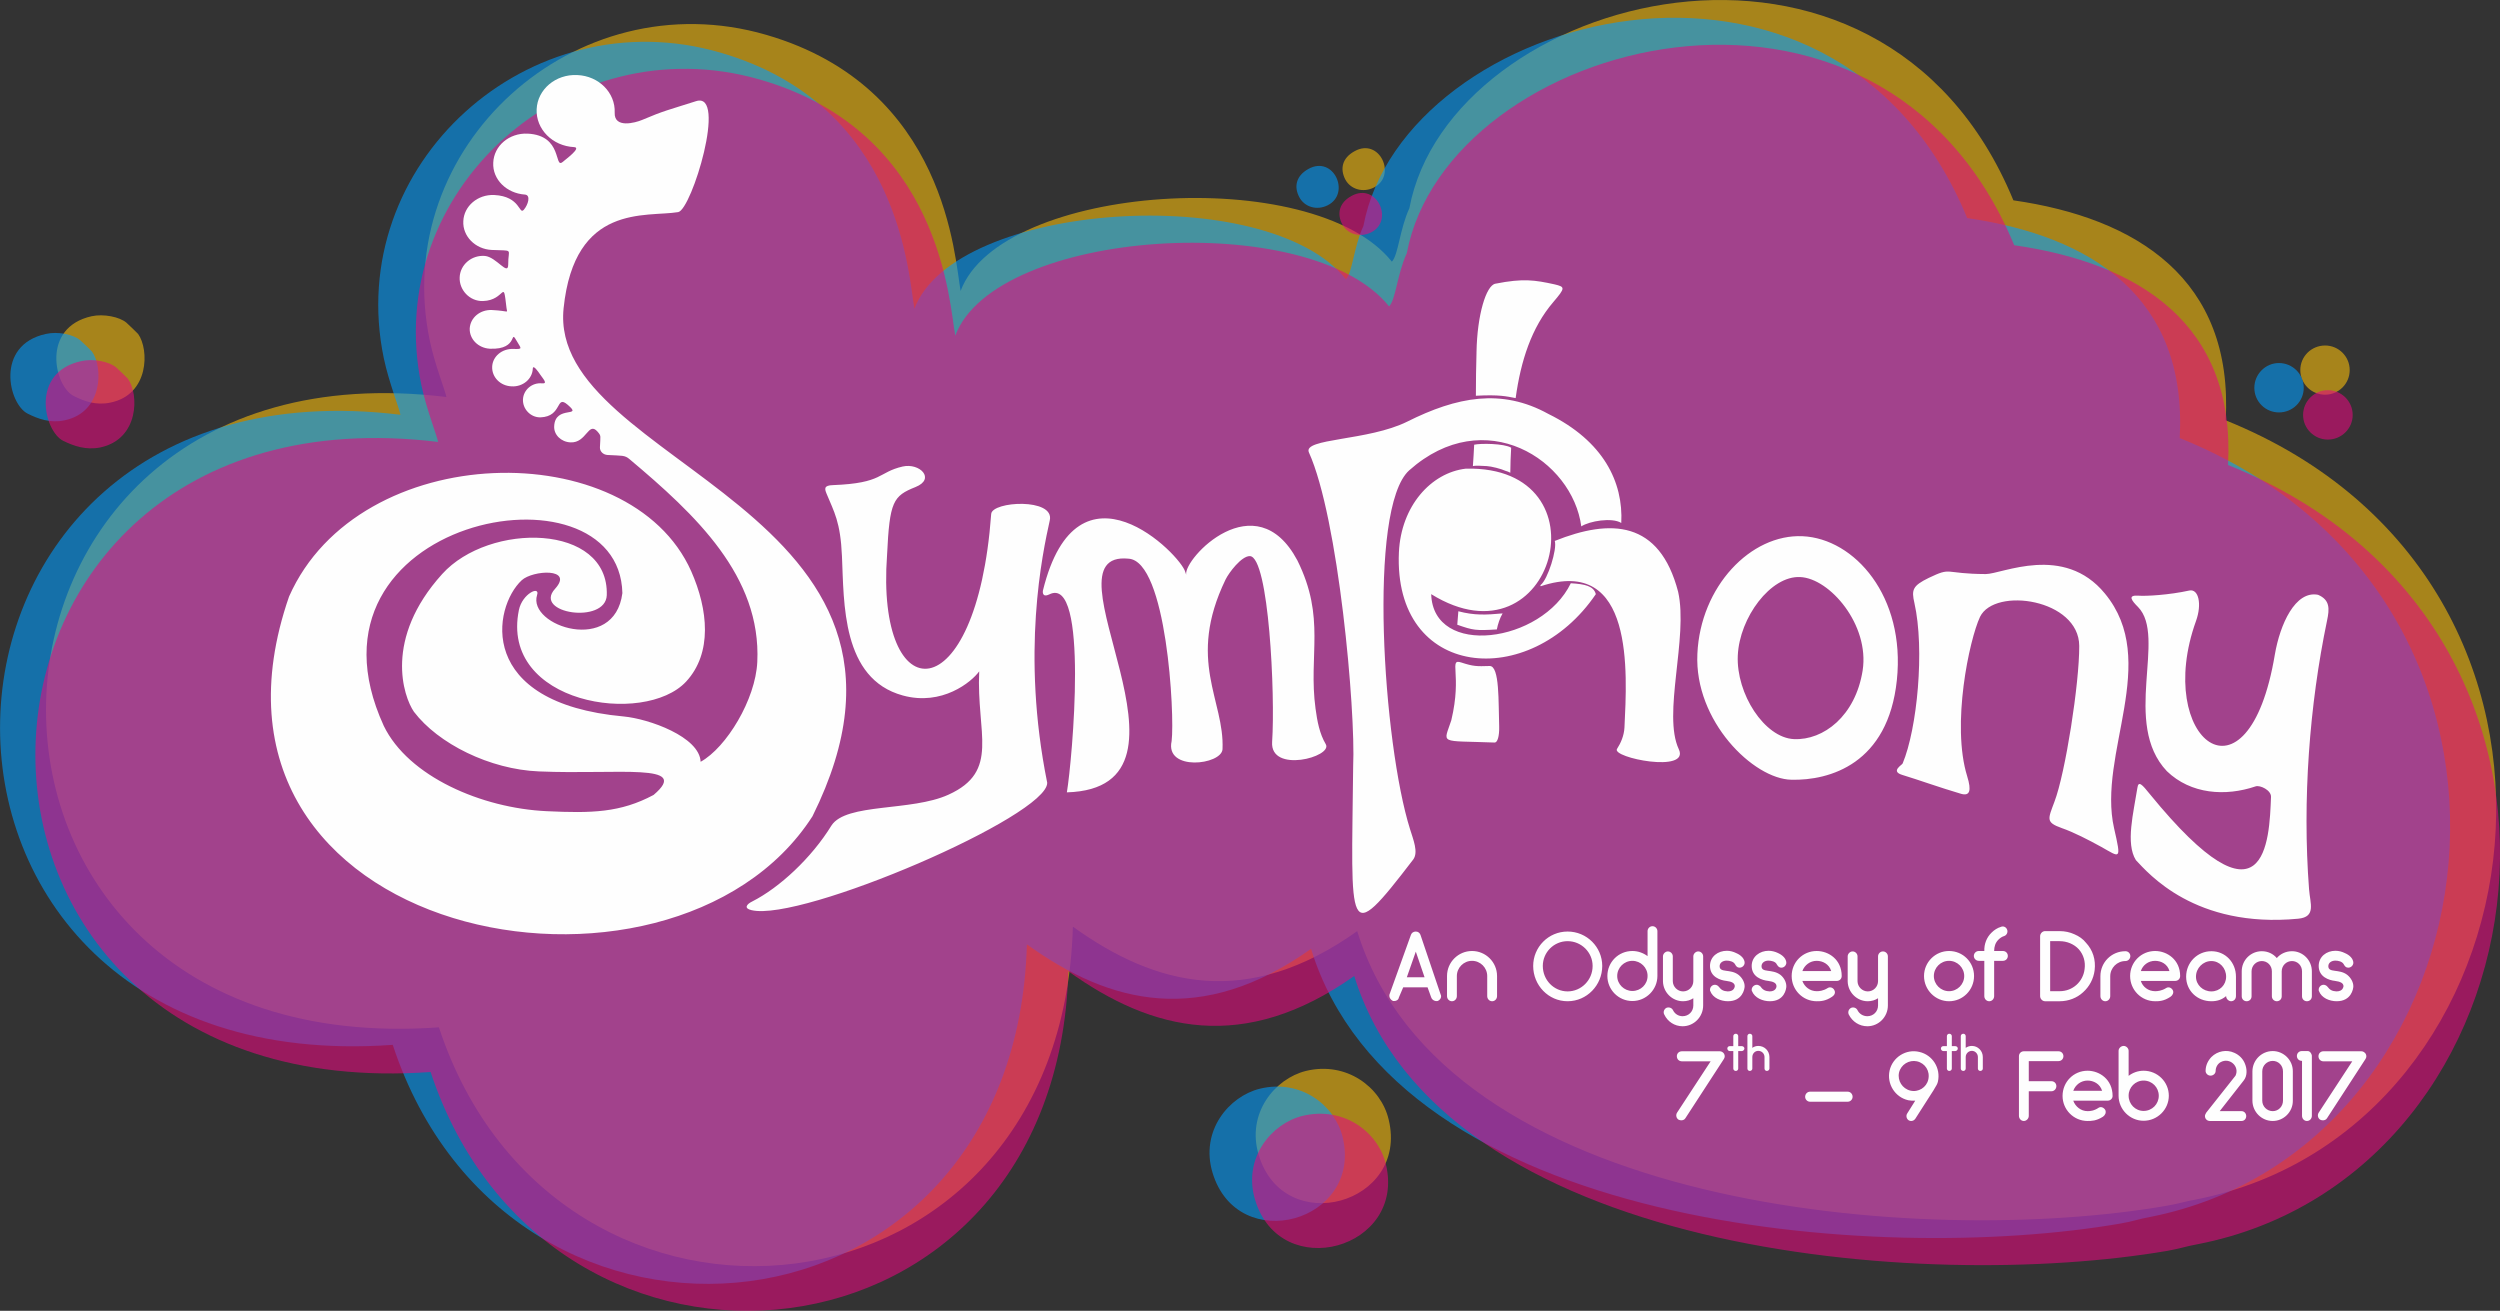 <?xml version="1.0" encoding="UTF-8"?>
<!DOCTYPE svg PUBLIC "-//W3C//DTD SVG 1.1//EN" "http://www.w3.org/Graphics/SVG/1.1/DTD/svg11.dtd">
<!-- Creator: CorelDRAW X7 -->
<svg xmlns="http://www.w3.org/2000/svg" xml:space="preserve" width="11.693in" height="6.131in" version="1.1" style="shape-rendering:geometricPrecision; text-rendering:geometricPrecision; image-rendering:optimizeQuality; fill-rule:evenodd; clip-rule:evenodd"
viewBox="0 0 11693 6131"
 xmlns:xlink="http://www.w3.org/1999/xlink">
 <rect x="0" y="0" width="11693" height="6131" fill="#333333" stroke="none"/>
 <defs>
  <style type="text/css">
   <![CDATA[
    .fil3 {fill:#FEFEFE}
    .fil4 {fill:#FEFEFE;fill-rule:nonzero}
    .fil0 {fill:#FCC00B;fill-opacity:0.58}
    .fil2 {fill:#E5097F;fill-opacity:0.58}
    .fil1 {fill:#009DFF;fill-opacity:0.58}
   ]]>
  </style>
 </defs>
 <g id="Layer_x0020_1">
  <g id="_390778499072">
   <path class="fil0" d="M2053 4805c548,1664 2912,1438 2965,-471 390,281 817,386 1330,21 402,1307 2649,1481 3783,1285 55,-9 90,-21 141,-30 1648,-326 2029,-2882 138,-3644 37,-662 -417,-946 -993,-1029 -625,-1515 -2638,-962 -2825,37 -45,97 -52,220 -82,250 -367,-462 -1831,-364 -2017,137 -28,-146 -61,-952 -909,-1198 -894,-260 -1762,524 -1574,1429 24,115 73,236 78,265 -2437,-297 -2544,3127 -35,2948zm8822 -3189c63,0 115,51 115,115 0,64 -52,115 -115,115 -64,0 -116,-51 -116,-115 0,-64 52,-115 116,-115zm-4539 -909c-59,32 -69,83 -44,132 24,46 83,64 134,38 109,-55 27,-235 -90,-170zm-5907 772c-239,53 -174,329 -84,373 49,25 105,45 171,31 183,-37 182,-249 130,-321 -2,-3 -46,-45 -55,-53 -32,-27 -106,-42 -162,-30zm5679 3530c-145,36 -279,198 -221,392 118,395 704,230 608,-165 -36,-151 -197,-273 -387,-227z"/>
   <path class="fil1" d="M1837 4887c548,1665 2913,1439 2966,-470 390,281 816,385 1329,21 403,1307 2649,1481 3784,1285 55,-9 89,-22 140,-31 1648,-325 2030,-2881 139,-3643 36,-663 -418,-946 -994,-1029 -625,-1515 -2637,-962 -2824,37 -45,97 -52,220 -82,249 -367,-461 -1831,-364 -2018,138 -28,-147 -60,-952 -908,-1198 -895,-260 -1762,524 -1574,1429 24,114 73,236 78,265 -2437,-297 -2544,3126 -36,2947zm8822 -3189c64,0 116,52 116,116 0,64 -52,115 -116,115 -63,0 -115,-51 -115,-115 0,-64 52,-116 115,-116zm-4539 -908c-58,32 -69,83 -43,132 24,46 82,64 133,38 109,-55 28,-235 -90,-170zm-5906 772c-239,53 -174,329 -84,373 48,24 105,45 171,31 182,-37 182,-250 129,-322 -1,-2 -46,-45 -54,-52 -32,-28 -106,-43 -162,-30zm5679 3530c-146,36 -280,198 -222,392 118,395 704,230 609,-165 -37,-151 -197,-273 -387,-227z"/>
   <path class="fil2" d="M2014 5014c551,1664 2929,1438 2983,-471 392,281 821,386 1337,22 405,1306 2665,1481 3806,1285 55,-10 90,-22 141,-31 1658,-325 2042,-2881 140,-3644 36,-662 -420,-945 -1000,-1028 -629,-1516 -2653,-963 -2841,37 -45,97 -52,219 -83,249 -369,-461 -1842,-364 -2029,137 -28,-146 -61,-952 -914,-1198 -900,-259 -1772,525 -1583,1430 24,114 73,236 78,265 -2451,-297 -2559,3126 -35,2947zm8874 -3189c64,0 116,52 116,116 0,63 -52,115 -116,115 -64,0 -116,-52 -116,-115 0,-64 52,-116 116,-116zm-4566 -909c-59,32 -70,84 -44,133 24,46 83,64 135,38 109,-55 27,-235 -91,-171zm-5942 773c-240,52 -175,328 -84,373 49,24 106,44 172,31 183,-38 183,-250 130,-322 -1,-2 -46,-45 -54,-52 -33,-28 -107,-43 -164,-30zm5713 3530c-146,35 -281,198 -223,392 119,395 708,230 612,-166 -36,-151 -198,-272 -389,-226z"/>
   <path class="fil3" d="M8431 2508c243,11 482,281 441,673 -41,392 -314,470 -493,466 -178,-3 -455,-275 -440,-589 14,-315 250,-561 492,-550zm-6030 -876c47,2 35,-3 19,-32 -41,-71 13,37 -129,31 -54,-3 -96,-45 -94,-95 3,-50 48,-88 103,-86 85,4 72,18 69,-10 -17,-144 -3,-35 -110,-32 -63,2 -112,-53 -109,-111 2,-58 55,-105 118,-100 54,5 109,96 109,40 -1,-77 30,-63 -78,-68 -76,-4 -136,-64 -132,-135 3,-70 67,-125 144,-122 125,6 116,95 139,69 20,-23 34,-69 5,-71 -86,-6 -152,-71 -148,-149 3,-79 75,-140 161,-136 165,8 123,165 163,133 15,-13 91,-68 54,-70 -101,-5 -179,-84 -175,-177 4,-93 89,-165 190,-160 101,4 179,83 175,176 -3,75 97,47 128,34 103,-44 125,-47 253,-88 147,-46 -21,508 -84,519 -149,25 -485,-44 -536,450 -76,737 1880,935 1164,2376 -660,1027 -3006,584 -2448,-1028 327,-739 1595,-761 1881,-118 79,179 100,382 -24,516 -195,210 -872,104 -782,-335 16,-77 100,-115 85,-70 -46,145 362,281 399,-9 -15,-644 -1562,-353 -1116,621 115,237 458,385 762,399 210,10 345,7 500,-76 179,-152 -165,-94 -536,-110 -230,-9 -472,-130 -585,-279 -49,-71 -142,-341 132,-644 220,-244 781,-238 770,99 -6,137 -347,85 -242,-30 90,-99 -104,-88 -156,-40 -135,126 -215,574 477,637 118,11 355,95 360,212 121,-67 257,-292 265,-467 19,-401 -289,-689 -597,-948 -23,-20 -35,-16 -103,-20 -21,-1 -37,-17 -36,-36 2,-55 7,-52 -11,-73 -44,-50 -51,54 -127,50 -44,-2 -78,-36 -76,-75 4,-102 138,-37 63,-101 -57,-49 -23,55 -127,59 -47,1 -84,-40 -82,-84 2,-44 42,-80 90,-75 27,2 5,-20 -10,-42 -8,-12 -33,-48 -34,-27 -2,49 -47,86 -99,83 -53,-2 -93,-43 -91,-92 2,-48 46,-85 99,-83zm3721 484c138,305 219,1205 207,1468 -8,777 -37,851 281,436 25,-34 0,-93 -15,-142 -125,-397 -200,-1501 -4,-1678 354,-315 764,-48 805,262 38,-25 144,-43 187,-16 10,-191 -83,-383 -341,-510 -219,-121 -428,-80 -660,36 -183,91 -490,77 -460,144zm1225 612c-136,280 -644,349 -653,51 575,356 833,-603 162,-587 -163,19 -303,175 -313,391 -27,594 612,651 921,196 -10,-38 -50,-47 -117,-51zm-441 -1082c-2,67 -3,136 -3,205 110,-6 144,3 186,11 24,-174 74,-330 176,-449 57,-67 56,-71 6,-83 -92,-20 -146,-29 -277,-3 -43,8 -85,146 -88,319zm366 884c262,-105 490,-96 577,238 48,214 -74,572 3,736 54,114 -315,40 -289,-1 18,-28 33,-62 35,-101 12,-255 48,-806 -392,-660 -1,-3 -2,-4 0,-6 33,-25 78,-168 66,-206zm-244 339c-13,22 -22,50 -27,75 -99,6 -111,4 -185,-22 1,-15 3,-40 5,-63 76,20 129,17 207,10zm-16 530c1,45 -8,74 -21,74 -264,-10 -240,10 -203,-104 52,-217 -15,-291 48,-270 55,18 71,18 131,16 48,-2 41,171 45,284zm-117 -1319c-1,33 -4,66 -6,100 18,-4 46,0 65,0 21,1 68,13 87,22 8,2 15,5 23,9 0,-38 2,-77 4,-117 -33,-20 -144,-21 -173,-14zm3105 759c136,139 -77,544 135,768 112,108 274,119 415,71 21,-7 73,18 72,49 -8,205 -22,654 -566,-12 -37,-46 -54,-65 -59,-30 -18,116 -56,260 -7,338 58,61 276,320 759,274 85,-8 56,-71 51,-137 -32,-419 2,-863 84,-1257 12,-56 14,-97 -42,-121 -107,-21 -178,139 -202,279 -125,749 -567,395 -369,-156 29,-80 12,-152 -31,-143 -95,21 -203,27 -240,24 -50,-3 -30,23 0,53zm-5092 -59c186,-93 107,775 82,926 700,-21 -134,-1134 288,-1093 179,10 217,731 202,853 -32,143 234,112 238,38 10,-229 -169,-414 14,-793 16,-33 75,-111 114,-110 89,4 119,650 104,869 -10,149 285,70 251,11 -29,-49 -40,-107 -48,-167 -34,-251 49,-423 -85,-693 -195,-366 -533,-8 -520,67l-4 -12c-19,-79 -504,-572 -666,86 0,0 -7,36 30,18zm4046 40c49,217 13,589 -55,751 -3,7 -57,36 -3,53 82,25 172,58 277,89 40,11 49,-14 28,-82 -75,-242 10,-639 60,-746 69,-141 463,-83 464,136 1,174 -65,596 -116,729 -30,81 -42,96 34,123 55,19 125,55 185,88 89,50 95,66 60,-87 -79,-348 219,-781 -43,-1098 -192,-234 -482,-91 -557,-91 -201,-1 -156,-35 -267,18 -76,37 -81,56 -67,117zm-5088 -511c35,85 65,131 72,292 10,218 -2,574 285,652 183,50 321,-63 357,-113 -14,289 99,467 -144,577 -173,79 -478,38 -547,144 -94,153 -244,291 -370,355 -29,14 -40,33 -4,41 234,56 1387,-441 1383,-596 -123,-608 -22,-1073 12,-1227 24,-106 -270,-90 -274,-30 -68,936 -541,926 -487,191 12,-250 28,-275 133,-317 95,-38 20,-114 -60,-96 -117,27 -90,78 -326,87 -44,1 -39,18 -30,40zm4554 390c138,6 325,223 292,437 -34,214 -184,327 -321,321 -138,-6 -271,-212 -263,-391 8,-178 154,-374 292,-367z"/>
   <path class="fil4" d="M6738 4651l-94 -278c-3,-9 -11,-16 -22,-16 -12,0 -20,7 -23,16l-100 278c-3,11 3,25 17,31 2,0 2,0 5,0 11,0 20,-6 22,-17l20 -47 114 0 17 47c5,14 20,19 30,17 14,-6 20,-20 14,-31zm-158 -80l42 -120 41 120 -83 0zm305 -123c-64,0 -117,52 -117,117l0 94c0,13 10,24 23,24 13,0 23,-11 23,-24l0 -94c0,-39 32,-71 71,-71 39,0 71,32 71,71l0 94c0,13 10,24 23,24 13,0 23,-11 23,-24l0 -94c0,-65 -53,-117 -117,-117zm447 235c90,0 162,-75 162,-165 0,-88 -72,-161 -162,-161 -90,0 -161,73 -161,161 0,90 71,165 161,165zm0 -281c64,0 117,52 117,116 0,66 -53,119 -117,119 -64,0 -116,-53 -116,-119 0,-64 52,-116 116,-116zm303 46c-65,0 -117,52 -117,117 0,64 52,117 117,117 64,0 117,-53 117,-117 0,0 0,-1 0,-1l0 -209c0,-12 -10,-23 -23,-23 -13,0 -23,11 -23,23l0 117c-20,-15 -45,-24 -71,-24zm0 187c-39,0 -71,-32 -71,-70 0,-39 32,-71 71,-71 39,0 71,32 71,70l0 1c0,0 0,0 0,0 0,39 -32,70 -71,70zm308 -185c-12,0 -23,11 -23,23l0 116c0,26 -21,48 -48,48 -26,0 -48,-22 -48,-48l0 -116c0,-12 -10,-23 -23,-23 -12,0 -23,11 -23,23l0 116c0,0 0,0 0,1 1,51 43,93 94,93 18,0 34,-5 48,-14l0 34c0,28 -22,50 -50,50 -19,0 -36,-10 -45,-28 -5,-11 -19,-16 -31,-11 -11,6 -16,20 -10,31 16,34 49,55 86,55 53,0 96,-44 96,-97l0 -230c0,-12 -10,-23 -23,-23zm189 110c-38,-30 -89,-8 -89,-41 0,-16 15,-26 33,-26 13,0 32,4 39,17 5,9 10,16 21,16 13,0 23,-10 24,-22 0,-29 -34,-44 -39,-46 -14,-7 -29,-11 -44,-11 -42,0 -79,27 -79,71 0,52 49,67 77,70 23,3 39,9 39,25 -1,4 -3,24 -33,24 -20,-1 -31,-7 -42,-22 -4,-5 -11,-9 -18,-9 -13,0 -23,11 -23,23 0,2 0,5 1,6 12,33 50,48 83,48 68,0 78,-57 78,-70 0,-19 -11,-39 -28,-53zm196 0c-39,-30 -89,-8 -89,-41 0,-16 15,-26 32,-26 13,0 33,4 39,17 6,9 10,16 22,16 12,0 22,-10 23,-22 0,-29 -34,-44 -38,-46 -14,-7 -30,-11 -45,-11 -41,0 -79,27 -79,71 0,52 49,67 78,70 22,3 38,9 38,25 0,4 -3,24 -32,24 -20,-1 -32,-7 -42,-22 -5,-5 -12,-9 -18,-9 -13,0 -24,11 -24,23 0,2 0,5 1,6 13,33 51,48 84,48 68,0 77,-57 77,-70 0,-19 -10,-39 -27,-53zm169 -112c-65,0 -117,52 -117,117 0,65 52,118 117,118 17,0 41,0 72,-21 11,-7 17,-19 11,-30 -5,-12 -20,-18 -31,-11 -22,14 -41,15 -52,15 -31,0 -57,-20 -67,-48l161 0c13,0 23,-10 23,-23 0,-76 -60,-117 -117,-117zm0 46c28,0 58,15 68,48l-135 0c10,-28 36,-48 67,-48zm310 -44c-13,0 -23,11 -23,23l0 116c0,26 -21,48 -48,48 -26,0 -48,-22 -48,-48l0 -116c0,-12 -10,-23 -23,-23 -12,0 -23,11 -23,23l0 116c0,0 0,0 0,1 1,51 43,93 94,93 18,0 34,-5 48,-14l0 34c0,28 -22,50 -50,50 -19,0 -37,-10 -46,-28 -5,-11 -19,-16 -30,-11 -12,6 -16,20 -11,31 17,34 50,55 87,55 53,0 96,-44 96,-97l0 -230c0,-12 -10,-23 -23,-23zm309 233c65,0 117,-53 117,-118 0,-65 -52,-117 -117,-117 -64,0 -117,52 -117,117 0,65 53,118 117,118zm0 -189c39,0 71,32 71,71 0,39 -32,71 -71,71 -39,0 -71,-32 -71,-71 0,-39 32,-71 71,-71zm252 -46l-41 0c0,-21 6,-39 20,-53 8,-8 17,-14 27,-17 12,-4 18,-18 14,-29 -4,-13 -18,-19 -29,-14 -17,5 -32,15 -44,27 -23,22 -35,53 -34,86l-26 0c-12,0 -23,10 -23,23 0,13 11,23 23,23l26 0 0 165c0,13 10,24 23,24 13,0 23,-11 23,-24l0 -165 41 0c13,0 23,-10 23,-23 0,-13 -10,-23 -23,-23l0 0zm266 235c40,0 80,-15 109,-42 30,-27 49,-63 54,-103 3,-24 1,-48 -6,-70 -7,-22 -19,-42 -34,-58 -14,-18 -33,-31 -54,-40 -22,-10 -45,-15 -70,-15l-68 0c-12,0 -23,11 -23,24l0 280c0,13 11,24 23,24l69 0zm-45 -47l0 -234 44 0c35,0 68,14 90,38 22,25 32,58 27,93 -7,59 -56,103 -116,103l-45 0zm352 -187c-65,0 -117,52 -117,117l0 93c0,13 10,24 23,24 13,0 23,-11 23,-24l0 -93c0,-39 32,-71 71,-71 13,0 23,-11 23,-23 0,-13 -10,-23 -23,-23zm139 -1c-65,0 -117,52 -117,117 0,65 52,118 117,118 17,0 41,0 72,-21 10,-7 16,-19 11,-30 -6,-12 -20,-18 -31,-11 -22,14 -42,15 -52,15 -32,0 -58,-20 -67,-48l160 0c14,0 24,-10 24,-23 0,-76 -61,-117 -117,-117zm0 46c28,0 58,15 67,48l-134 0c9,-28 35,-48 67,-48zm263 -45c-66,0 -118,53 -118,119 0,66 52,115 118,115 27,0 49,-7 69,-24l0 0c0,14 13,24 23,24 13,0 23,-10 23,-24l0 -91c0,-66 -49,-119 -115,-119zm0 188c-39,0 -72,-30 -72,-69 0,-40 33,-73 72,-73 39,0 69,33 69,73 0,39 -30,69 -69,69zm470 -94c0,-52 -42,-94 -93,-94 -28,0 -54,12 -71,32 -17,-20 -42,-32 -70,-32 -52,0 -94,42 -94,94l0 117c0,13 10,23 23,23 13,0 23,-10 23,-23l0 -117c0,-27 22,-48 48,-48 26,0 47,21 47,48l0 117c0,13 11,23 23,23 13,0 23,-10 23,-23l0 -117c0,-27 22,-48 48,-48 26,0 47,21 47,48 0,1 0,1 0,1 0,1 0,2 0,3l0 113c0,13 10,23 23,23 13,0 23,-10 23,-23l0 -113c0,-1 0,-2 0,-3 0,0 0,0 0,-1zm166 17c-38,-30 -89,-8 -89,-41 0,-16 15,-26 33,-26 13,0 32,4 39,17 5,9 10,16 21,16 13,0 23,-10 24,-22 0,-29 -34,-44 -39,-46 -14,-7 -29,-11 -45,-11 -41,0 -78,27 -78,71 0,52 49,67 77,70 22,3 39,9 39,25 -1,4 -3,24 -33,24 -20,-1 -31,-7 -42,-22 -4,-5 -11,-9 -18,-9 -13,0 -23,11 -23,23 0,2 0,5 1,6 12,33 50,48 83,48 68,0 78,-57 78,-70 0,-19 -11,-39 -28,-53z"/>
   <path class="fil4" d="M8064 4929c-4,-7 -12,-12 -20,-12l-177 0c-14,0 -24,10 -24,23 0,14 10,24 24,24l134 0 -157 240c-7,11 -4,26 7,33 4,2 9,3 13,3 7,0 15,-3 19,-10l180 -277 0 0c5,-8 5,-16 1,-24zm83 -36l-17 0 0 -47c0,-6 -5,-11 -11,-11 -7,0 -12,5 -12,11l0 47 -17 0c-6,0 -11,5 -11,11 0,6 5,12 11,12l17 0 0 82c0,6 5,11 12,11 6,0 11,-5 11,-11l0 -82 17 0c6,0 12,-6 12,-12 0,-6 -6,-11 -12,-11l0 0zm77 -1c-10,0 -20,3 -28,9l0 -55c0,-6 -5,-11 -12,-11 -6,0 -11,5 -11,11l0 152c0,6 5,11 11,11 7,0 12,-5 12,-11l0 -54c0,-16 12,-29 28,-29 16,0 29,13 29,29l0 54c0,6 5,11 11,11 6,0 12,-5 12,-11l0 -54c0,-29 -23,-52 -52,-52zm921 1l-16 0 0 -47c0,-6 -5,-11 -12,-11 -6,0 -11,5 -11,11l0 47 -17 0c-6,0 -11,5 -11,11 0,6 5,12 11,12l17 0 0 82c0,6 5,11 11,11 7,0 12,-5 12,-11l0 -82 16 0c7,0 12,-6 12,-12 0,-6 -5,-11 -12,-11l0 0zm78 -1c-11,0 -20,3 -29,9l0 -55c0,-6 -5,-11 -11,-11 -7,0 -12,5 -12,11l0 152c0,6 5,11 12,11 6,0 11,-5 11,-11l0 -54c0,-16 13,-29 29,-29 15,0 28,13 28,29l0 54c0,6 5,11 11,11 7,0 12,-5 12,-11l0 -54c0,-29 -23,-52 -51,-52zm-780 238c0,12 10,23 23,23l176 0c13,0 23,-11 23,-23 0,-13 -10,-24 -23,-24l-176 0c-13,0 -23,11 -23,24zm482 16c12,2 22,3 33,2l-37 59c-7,10 -5,24 5,32 10,7 24,5 32,-6 90,-141 102,-156 106,-174 14,-63 -25,-125 -87,-139 -62,-15 -125,25 -139,87 -14,62 25,125 87,139zm41 -182c39,9 62,46 53,85 -8,37 -46,61 -84,52 -37,-9 -61,-46 -53,-84 9,-38 47,-61 84,-53zm662 -47l-161 0c0,0 0,0 -1,0 0,0 0,0 0,0 -13,0 -23,10 -23,23l0 279c0,13 10,24 23,24 12,0 23,-11 23,-24l0 -115 106 0c13,0 23,-11 23,-24 0,-13 -10,-23 -23,-23l-106 0 0 -94 139 0c13,0 23,-10 23,-23 0,-13 -10,-23 -23,-23zm136 91c-65,0 -117,52 -117,118 0,64 52,117 117,117 17,0 41,0 72,-20 10,-7 16,-19 11,-31 -6,-11 -20,-18 -31,-11 -22,15 -41,16 -52,16 -31,0 -57,-21 -67,-49l161 0c13,0 23,-10 23,-22 0,-77 -61,-118 -117,-118zm0 46c28,0 58,15 68,48l-135 0c10,-28 36,-48 67,-48zm262 -46c-26,0 -51,9 -70,24l0 -117c0,-12 -11,-23 -23,-23 -13,0 -24,11 -24,23l0 209c0,0 0,1 0,1 0,64 53,117 117,117 65,0 118,-53 118,-117 0,-65 -53,-117 -118,-117zm0 188c-39,0 -70,-32 -70,-71 0,0 0,0 0,0l0 -1c0,-38 31,-70 70,-70 40,0 71,32 71,71 0,39 -31,71 -71,71zm458 1l-102 0 112 -143c18,-22 16,-55 6,-79 -9,-23 -27,-41 -50,-51 -35,-16 -78,-9 -107,20l0 0c-16,17 -27,39 -27,65 0,12 11,22 23,22 13,0 24,-10 24,-22 0,-17 9,-33 23,-41 43,-24 90,20 70,63l-137 173c-3,6 -6,10 -6,16 0,13 10,23 23,23l148 0c13,0 22,-10 22,-23 0,-12 -9,-23 -22,-23zm240 -124l0 -63c0,0 0,0 0,0 0,-52 -43,-94 -94,-94 -52,0 -94,42 -95,94 0,0 0,0 0,0l0 77c0,0 0,0 0,0l0 61c0,1 0,1 0,1 1,52 43,94 95,94 51,0 94,-42 94,-94 0,0 0,0 0,-1l0 -75c0,0 0,0 0,0zm-94 124c-27,0 -49,-22 -49,-49l0 -75c0,0 0,0 0,0l0 -62c0,-27 22,-49 49,-49 27,0 48,22 48,49l0 76c0,0 0,0 0,0l0 61c0,27 -21,49 -48,49zm113 -258c0,13 10,23 24,23l0 257c0,13 10,24 23,24 13,0 23,-11 23,-24l0 -282c-1,-9 -9,-21 -19,-21 -1,0 -2,0 -28,0 -13,0 -23,10 -23,23zm322 -10c-5,-7 -12,-12 -20,-12l-178 0c-13,0 -23,10 -23,23 0,14 10,24 23,24l135 0 -157 240c-7,11 -4,26 7,33 4,2 8,3 13,3 7,0 15,-3 19,-10l180 -277 0 0c5,-8 5,-16 1,-24z"/>
  </g>
 </g>
</svg>
